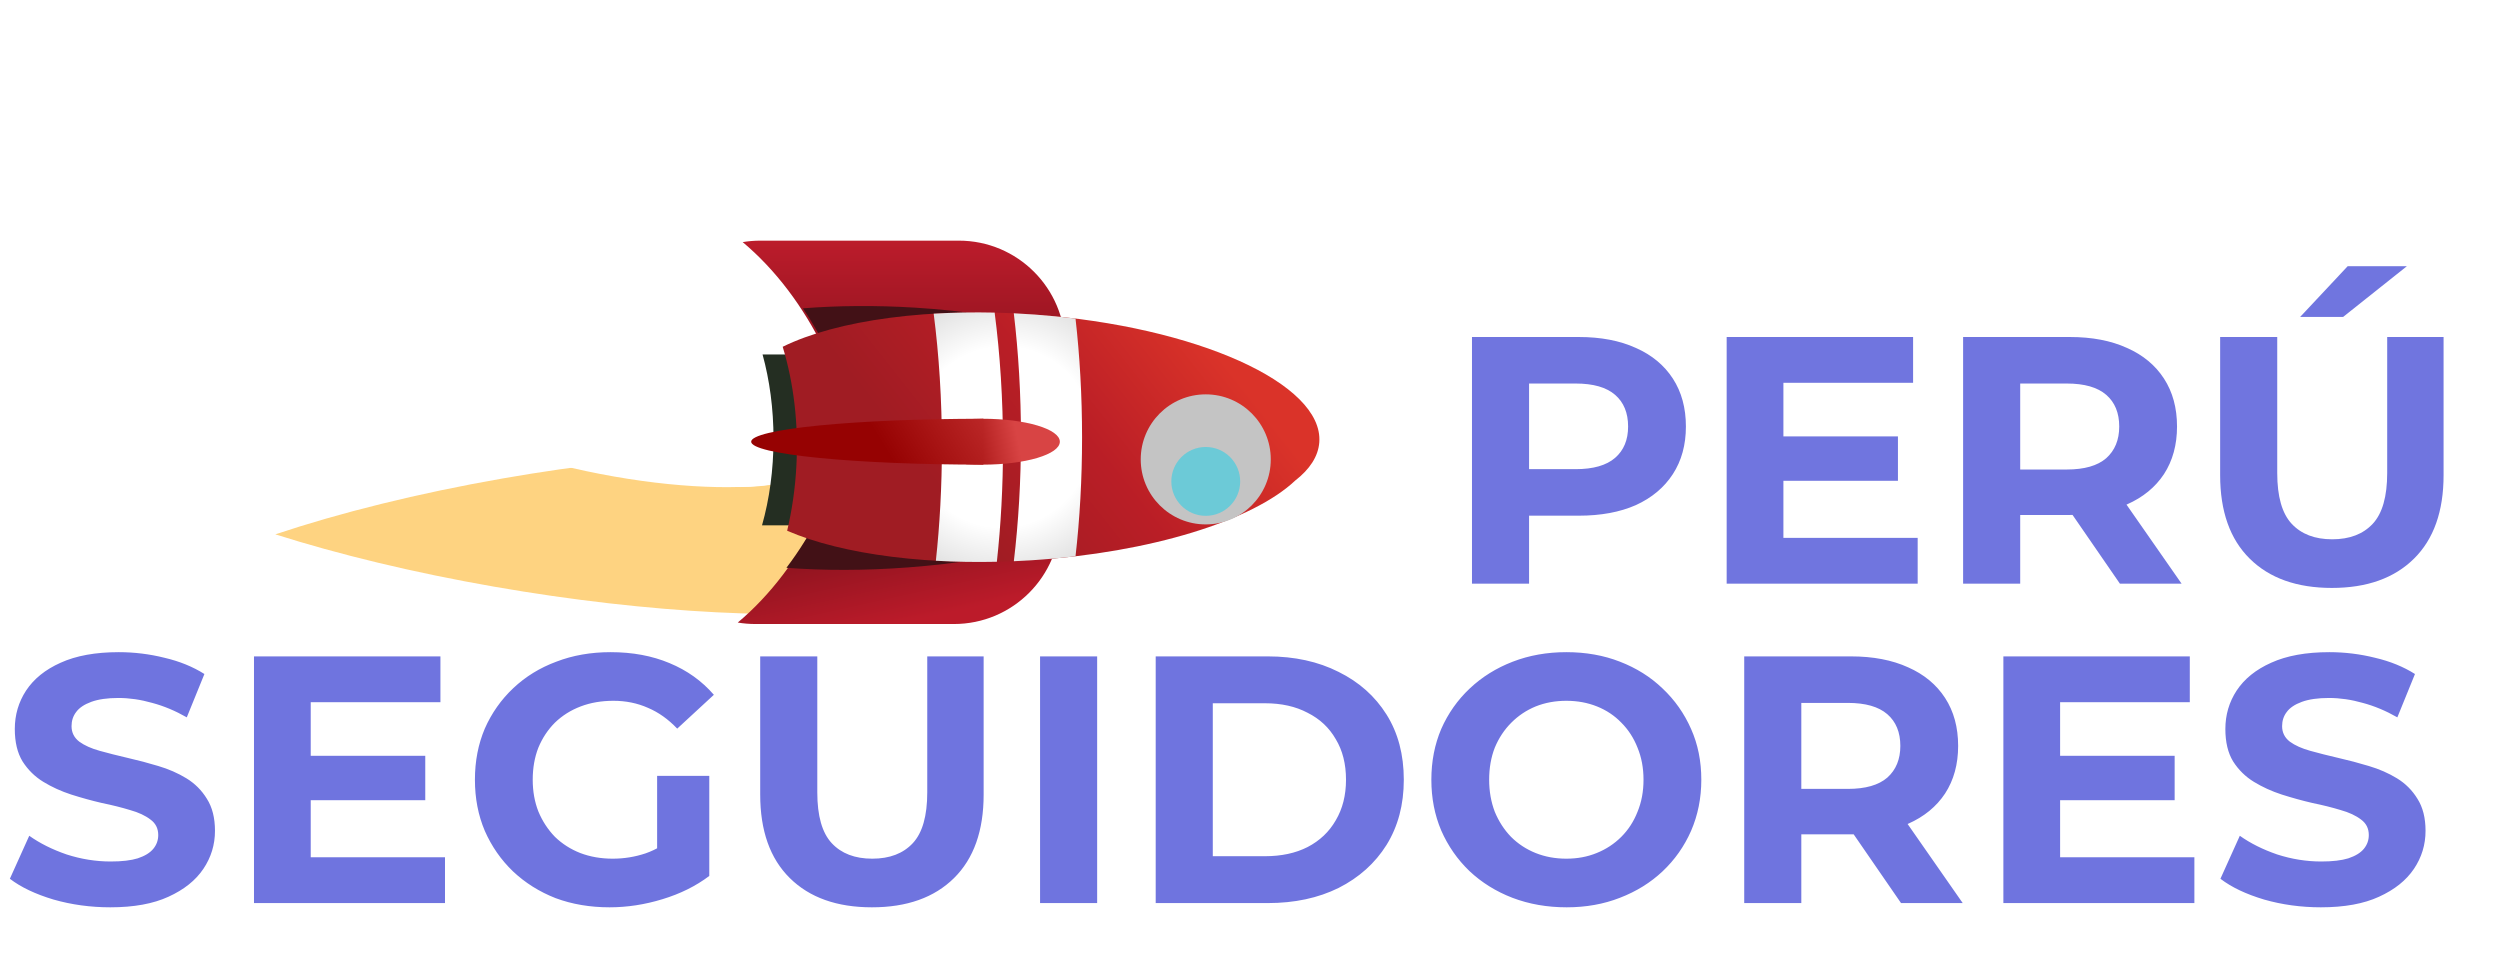 <svg width="454" height="178" viewBox="0 0 454 178" fill="none" xmlns="http://www.w3.org/2000/svg">
<path d="M20.032 164.768C16.448 164.768 13.013 164.299 9.728 163.36C6.443 162.379 3.797 161.12 1.792 159.584L5.312 151.776C7.232 153.141 9.493 154.272 12.096 155.168C14.741 156.021 17.408 156.448 20.096 156.448C22.144 156.448 23.787 156.256 25.024 155.872C26.304 155.445 27.243 154.869 27.84 154.144C28.437 153.419 28.736 152.587 28.736 151.648C28.736 150.453 28.267 149.515 27.328 148.832C26.389 148.107 25.152 147.531 23.616 147.104C22.08 146.635 20.373 146.208 18.496 145.824C16.661 145.397 14.805 144.885 12.928 144.288C11.093 143.691 9.408 142.923 7.872 141.984C6.336 141.045 5.077 139.808 4.096 138.272C3.157 136.736 2.688 134.773 2.688 132.384C2.688 129.824 3.371 127.499 4.736 125.408C6.144 123.275 8.235 121.589 11.008 120.352C13.824 119.072 17.344 118.432 21.568 118.432C24.384 118.432 27.157 118.773 29.888 119.456C32.619 120.096 35.029 121.077 37.12 122.4L33.92 130.272C31.829 129.077 29.739 128.203 27.648 127.648C25.557 127.051 23.509 126.752 21.504 126.752C19.499 126.752 17.856 126.987 16.576 127.456C15.296 127.925 14.379 128.544 13.824 129.312C13.269 130.037 12.992 130.891 12.992 131.872C12.992 133.024 13.461 133.963 14.4 134.688C15.339 135.371 16.576 135.925 18.112 136.352C19.648 136.779 21.333 137.205 23.168 137.632C25.045 138.059 26.901 138.549 28.736 139.104C30.613 139.659 32.32 140.405 33.856 141.344C35.392 142.283 36.629 143.52 37.568 145.056C38.549 146.592 39.04 148.533 39.04 150.88C39.04 153.397 38.336 155.701 36.928 157.792C35.52 159.883 33.408 161.568 30.592 162.848C27.819 164.128 24.299 164.768 20.032 164.768ZM55.66 137.248H77.228V145.312H55.66V137.248ZM56.428 155.68H80.812V164H46.124V119.2H79.981V127.52H56.428V155.68ZM110.694 164.768C107.153 164.768 103.889 164.213 100.902 163.104C97.958 161.952 95.377 160.331 93.158 158.24C90.982 156.149 89.275 153.696 88.038 150.88C86.843 148.064 86.246 144.971 86.246 141.6C86.246 138.229 86.843 135.136 88.038 132.32C89.275 129.504 91.003 127.051 93.222 124.96C95.441 122.869 98.043 121.269 101.03 120.16C104.017 119.008 107.302 118.432 110.886 118.432C114.854 118.432 118.417 119.093 121.574 120.416C124.774 121.739 127.462 123.659 129.638 126.176L122.982 132.32C121.361 130.613 119.59 129.355 117.67 128.544C115.75 127.691 113.659 127.264 111.398 127.264C109.222 127.264 107.238 127.605 105.446 128.288C103.654 128.971 102.097 129.952 100.774 131.232C99.494 132.512 98.491 134.027 97.766 135.776C97.083 137.525 96.742 139.467 96.742 141.6C96.742 143.691 97.083 145.611 97.766 147.36C98.491 149.109 99.494 150.645 100.774 151.968C102.097 153.248 103.633 154.229 105.382 154.912C107.174 155.595 109.137 155.936 111.27 155.936C113.318 155.936 115.302 155.616 117.222 154.976C119.185 154.293 121.083 153.163 122.918 151.584L128.806 159.072C126.374 160.907 123.537 162.315 120.294 163.296C117.094 164.277 113.894 164.768 110.694 164.768ZM119.334 157.728V140.896H128.806V159.072L119.334 157.728ZM158.341 164.768C151.984 164.768 147.013 162.997 143.429 159.456C139.845 155.915 138.053 150.859 138.053 144.288V119.2H148.421V143.904C148.421 148.171 149.296 151.243 151.045 153.12C152.794 154.997 155.248 155.936 158.405 155.936C161.562 155.936 164.016 154.997 165.765 153.12C167.514 151.243 168.389 148.171 168.389 143.904V119.2H178.629V144.288C178.629 150.859 176.837 155.915 173.253 159.456C169.669 162.997 164.698 164.768 158.341 164.768ZM188.875 164V119.2H199.243V164H188.875ZM209.875 164V119.2H230.227C235.091 119.2 239.379 120.139 243.091 122.016C246.803 123.851 249.704 126.432 251.795 129.76C253.885 133.088 254.931 137.035 254.931 141.6C254.931 146.123 253.885 150.069 251.795 153.44C249.704 156.768 246.803 159.371 243.091 161.248C239.379 163.083 235.091 164 230.227 164H209.875ZM220.243 155.488H229.715C232.701 155.488 235.283 154.933 237.458 153.824C239.677 152.672 241.384 151.051 242.579 148.96C243.816 146.869 244.435 144.416 244.435 141.6C244.435 138.741 243.816 136.288 242.579 134.24C241.384 132.149 239.677 130.549 237.458 129.44C235.283 128.288 232.701 127.712 229.715 127.712H220.243V155.488ZM284.51 164.768C280.968 164.768 277.683 164.192 274.654 163.04C271.667 161.888 269.064 160.267 266.845 158.176C264.67 156.085 262.963 153.632 261.726 150.816C260.531 148 259.934 144.928 259.934 141.6C259.934 138.272 260.531 135.2 261.726 132.384C262.963 129.568 264.691 127.115 266.91 125.024C269.128 122.933 271.731 121.312 274.718 120.16C277.704 119.008 280.947 118.432 284.446 118.432C287.987 118.432 291.229 119.008 294.174 120.16C297.16 121.312 299.742 122.933 301.918 125.024C304.136 127.115 305.864 129.568 307.102 132.384C308.339 135.157 308.958 138.229 308.958 141.6C308.958 144.928 308.339 148.021 307.102 150.88C305.864 153.696 304.136 156.149 301.918 158.24C299.742 160.288 297.16 161.888 294.174 163.04C291.229 164.192 288.008 164.768 284.51 164.768ZM284.446 155.936C286.451 155.936 288.286 155.595 289.95 154.912C291.656 154.229 293.15 153.248 294.43 151.968C295.71 150.688 296.691 149.173 297.374 147.424C298.099 145.675 298.462 143.733 298.462 141.6C298.462 139.467 298.099 137.525 297.374 135.776C296.691 134.027 295.71 132.512 294.43 131.232C293.192 129.952 291.72 128.971 290.014 128.288C288.307 127.605 286.451 127.264 284.446 127.264C282.44 127.264 280.584 127.605 278.878 128.288C277.214 128.971 275.742 129.952 274.462 131.232C273.182 132.512 272.179 134.027 271.454 135.776C270.771 137.525 270.43 139.467 270.43 141.6C270.43 143.691 270.771 145.632 271.454 147.424C272.179 149.173 273.16 150.688 274.398 151.968C275.678 153.248 277.171 154.229 278.878 154.912C280.584 155.595 282.44 155.936 284.446 155.936ZM316.75 164V119.2H336.142C340.152 119.2 343.608 119.861 346.51 121.184C349.411 122.464 351.651 124.32 353.23 126.752C354.808 129.184 355.598 132.085 355.598 135.456C355.598 138.784 354.808 141.664 353.23 144.096C351.651 146.485 349.411 148.32 346.51 149.6C343.608 150.88 340.152 151.52 336.142 151.52H322.51L327.118 146.976V164H316.75ZM345.229 164L334.03 147.744H345.102L356.43 164H345.229ZM327.118 148.128L322.51 143.264H335.566C338.766 143.264 341.155 142.581 342.734 141.216C344.312 139.808 345.102 137.888 345.102 135.456C345.102 132.981 344.312 131.061 342.734 129.696C341.155 128.331 338.766 127.648 335.566 127.648H322.51L327.118 122.72V148.128ZM373.348 137.248H394.916V145.312H373.348V137.248ZM374.116 155.68H398.5V164H363.812V119.2H397.668V127.52H374.116V155.68ZM421.47 164.768C417.886 164.768 414.451 164.299 411.166 163.36C407.88 162.379 405.235 161.12 403.23 159.584L406.75 151.776C408.67 153.141 410.931 154.272 413.534 155.168C416.179 156.021 418.846 156.448 421.534 156.448C423.582 156.448 425.224 156.256 426.462 155.872C427.742 155.445 428.68 154.869 429.278 154.144C429.875 153.419 430.174 152.587 430.174 151.648C430.174 150.453 429.704 149.515 428.766 148.832C427.827 148.107 426.59 147.531 425.054 147.104C423.518 146.635 421.811 146.208 419.934 145.824C418.099 145.397 416.243 144.885 414.366 144.288C412.531 143.691 410.846 142.923 409.31 141.984C407.774 141.045 406.515 139.808 405.534 138.272C404.595 136.736 404.126 134.773 404.126 132.384C404.126 129.824 404.808 127.499 406.174 125.408C407.582 123.275 409.672 121.589 412.446 120.352C415.262 119.072 418.782 118.432 423.006 118.432C425.822 118.432 428.595 118.773 431.326 119.456C434.056 120.096 436.467 121.077 438.558 122.4L435.358 130.272C433.267 129.077 431.176 128.203 429.086 127.648C426.995 127.051 424.947 126.752 422.942 126.752C420.936 126.752 419.294 126.987 418.014 127.456C416.734 127.925 415.816 128.544 415.262 129.312C414.707 130.037 414.43 130.891 414.43 131.872C414.43 133.024 414.899 133.963 415.838 134.688C416.776 135.371 418.014 135.925 419.55 136.352C421.086 136.779 422.771 137.205 424.606 137.632C426.483 138.059 428.339 138.549 430.174 139.104C432.051 139.659 433.758 140.405 435.294 141.344C436.83 142.283 438.067 143.52 439.006 145.056C439.987 146.592 440.478 148.533 440.478 150.88C440.478 153.397 439.774 155.701 438.366 157.792C436.958 159.883 434.846 161.568 432.03 162.848C429.256 164.128 425.736 164.768 421.47 164.768Z" fill="#6F74DF"/>
<path d="M267.312 106V61.2H286.704C290.715 61.2 294.171 61.861 297.072 63.184C299.973 64.464 302.213 66.32 303.792 68.752C305.371 71.184 306.16 74.085 306.16 77.456C306.16 80.784 305.371 83.664 303.792 86.096C302.213 88.528 299.973 90.405 297.072 91.728C294.171 93.008 290.715 93.648 286.704 93.648H273.072L277.68 88.976V106H267.312ZM277.68 90.128L273.072 85.2H286.128C289.328 85.2 291.717 84.517 293.296 83.152C294.875 81.787 295.664 79.888 295.664 77.456C295.664 74.981 294.875 73.061 293.296 71.696C291.717 70.331 289.328 69.648 286.128 69.648H273.072L277.68 64.72V90.128ZM323.098 79.248H344.666V87.312H323.098V79.248ZM323.866 97.68H348.25V106H313.562V61.2H347.418V69.52H323.866V97.68ZM356.5 106V61.2H375.892C379.902 61.2 383.358 61.861 386.26 63.184C389.161 64.464 391.401 66.32 392.98 68.752C394.558 71.184 395.348 74.085 395.348 77.456C395.348 80.784 394.558 83.664 392.98 86.096C391.401 88.485 389.161 90.32 386.26 91.6C383.358 92.88 379.902 93.52 375.892 93.52H362.26L366.868 88.976V106H356.5ZM384.979 106L373.78 89.744H384.852L396.18 106H384.979ZM366.868 90.128L362.26 85.264H375.316C378.516 85.264 380.905 84.581 382.484 83.216C384.062 81.808 384.852 79.888 384.852 77.456C384.852 74.981 384.062 73.061 382.484 71.696C380.905 70.331 378.516 69.648 375.316 69.648H362.26L366.868 64.72V90.128ZM423.466 106.768C417.109 106.768 412.138 104.997 408.554 101.456C404.97 97.915 403.178 92.859 403.178 86.288V61.2H413.546V85.904C413.546 90.171 414.421 93.243 416.17 95.12C417.919 96.997 420.373 97.936 423.53 97.936C426.687 97.936 429.141 96.997 430.89 95.12C432.639 93.243 433.514 90.171 433.514 85.904V61.2H443.754V86.288C443.754 92.859 441.962 97.915 438.378 101.456C434.794 104.997 429.823 106.768 423.466 106.768ZM417.706 57.552L426.346 48.336H437.098L425.514 57.552H417.706Z" fill="#7075DF"/>
<g filter="url(#filter0_d_4_5)">
<path fill-rule="evenodd" clip-rule="evenodd" d="M34 80.037C45.447 83.67 58.962 86.96 73.716 89.538C102.201 94.514 128.724 95.684 146.076 93.407C156.389 88.91 163.361 84.201 165.707 79.861C163.279 75.471 156.054 70.69 145.378 66.118C128.321 63.958 102.752 65.09 75.356 69.876C59.827 72.589 45.707 76.127 34 80.037Z" fill="#FED381"/>
</g>
<path fill-rule="evenodd" clip-rule="evenodd" d="M87.209 79.963C92.738 82.096 99.267 84.028 106.394 85.542C120.153 88.464 132.965 89.15 141.347 87.813C146.329 85.173 149.697 82.408 150.83 79.859C149.657 77.282 146.167 74.474 141.01 71.79C132.771 70.521 120.42 71.186 107.186 73.996C99.685 75.589 92.864 77.667 87.209 79.963Z" fill="white"/>
<ellipse cx="134.443" cy="79.809" rx="8.637" ry="18.064" transform="rotate(90 134.443 79.809)" fill="white"/>
<path fill-rule="evenodd" clip-rule="evenodd" d="M148.105 95.401C149.441 90.676 150.192 85.348 150.192 79.711C150.192 74.214 149.478 69.01 148.204 64.373L138.481 64.373C139.756 69.01 140.47 74.214 140.47 79.711C140.47 85.348 139.719 90.676 138.383 95.401L148.105 95.401Z" fill="#242E22"/>
<path fill-rule="evenodd" clip-rule="evenodd" d="M149.723 63.54L193.425 63.54C193.43 63.364 193.432 63.188 193.432 63.011C193.432 52.347 184.787 43.701 174.123 43.701L138.082 43.701C136.988 43.701 135.915 43.792 134.87 43.967C140.793 48.932 145.868 55.626 149.723 63.54Z" fill="url(#paint0_linear_4_5)"/>
<path fill-rule="evenodd" clip-rule="evenodd" d="M148.83 93.483H192.532C192.536 93.659 192.539 93.835 192.539 94.012C192.539 104.676 183.894 113.322 173.229 113.322H137.189C136.094 113.322 135.021 113.23 133.977 113.056C139.9 108.091 144.974 101.397 148.83 93.483Z" fill="url(#paint1_linear_4_5)"/>
<path fill-rule="evenodd" clip-rule="evenodd" d="M191.748 59.741C184.158 57.807 175.466 56.442 166.177 55.869C159.038 55.428 152.169 55.493 145.814 55.992C147.517 58.501 149.066 61.212 150.443 64.096L192.003 63.613C192.01 63.445 192.014 63.277 192.016 63.109C192.029 61.957 191.937 60.831 191.748 59.741ZM164.84 103.047C157.056 103.629 149.609 103.624 142.811 103.115C145.218 99.956 147.383 96.447 149.262 92.651L190.822 92.167C190.825 92.335 190.825 92.503 190.823 92.672C190.797 94.942 190.362 97.122 189.588 99.139C182.168 101.011 173.769 102.379 164.84 103.047Z" fill="#421116"/>
<path fill-rule="evenodd" clip-rule="evenodd" d="M142.137 62.974C144.108 69.465 145.033 76.822 144.627 84.566C144.411 88.674 143.834 92.635 142.946 96.382C152.859 100.691 169.084 102.9 187.208 101.754C209.092 100.37 227.558 94.486 235.212 87.269C237.852 85.219 239.395 82.88 239.584 80.326C240.371 69.661 217.256 59.273 187.955 57.124C168.885 55.726 151.894 58.162 142.137 62.974Z" fill="url(#paint2_linear_4_5)"/>
<path fill-rule="evenodd" clip-rule="evenodd" d="M184.114 101.918C185.139 101.874 186.171 101.819 187.208 101.754C189.97 101.579 192.677 101.333 195.316 101.021C196.086 94.24 196.503 86.984 196.503 79.442C196.503 71.895 196.086 64.635 195.314 57.85C192.914 57.552 190.457 57.308 187.955 57.125C186.662 57.03 185.378 56.953 184.106 56.892C184.948 63.95 185.407 71.539 185.407 79.442C185.407 87.318 184.952 94.882 184.114 101.918ZM169.557 56.963C173.098 56.75 176.804 56.682 180.629 56.77C181.61 64.315 182.147 72.505 182.147 81.063C182.147 88.374 181.755 95.417 181.029 102.018C177.209 102.103 173.501 102.037 169.952 101.832C170.665 95.285 171.05 88.306 171.05 81.063C171.05 72.577 170.522 64.454 169.557 56.963Z" fill="url(#paint3_radial_4_5)"/>
<ellipse cx="178.487" cy="80.213" rx="4.168" ry="13.98" transform="rotate(90 178.487 80.213)" fill="url(#paint4_linear_4_5)"/>
<path d="M178.554 84.381C173.02 84.381 167.54 84.273 162.427 84.064C157.314 83.854 152.668 83.547 148.754 83.16C144.841 82.773 141.737 82.314 139.619 81.808C137.501 81.302 136.411 80.76 136.411 80.213C136.411 79.666 137.501 79.124 139.619 78.618C141.737 78.112 144.841 77.653 148.754 77.266C152.668 76.879 157.314 76.572 162.427 76.362C167.54 76.153 173.02 76.045 178.554 76.045L178.554 80.213L178.554 84.381Z" fill="url(#paint5_linear_4_5)"/>
<g filter="url(#filter1_d_4_5)">
<circle cx="218.965" cy="79.424" r="11.809" transform="rotate(90 218.965 79.424)" fill="#C4C4C4"/>
<g filter="url(#filter2_i_4_5)">
<circle cx="218.965" cy="79.424" r="6.252" transform="rotate(90 218.965 79.424)" fill="#6CCAD7"/>
</g>
</g>
<defs>
<filter id="filter0_d_4_5" x="34" y="65.067" width="147.707" height="46.455" filterUnits="userSpaceOnUse" color-interpolation-filters="sRGB">
<feFlood flood-opacity="0" result="BackgroundImageFix"/>
<feColorMatrix in="SourceAlpha" type="matrix" values="0 0 0 0 0 0 0 0 0 0 0 0 0 0 0 0 0 0 127 0" result="hardAlpha"/>
<feOffset dx="16" dy="17"/>
<feComposite in2="hardAlpha" operator="out"/>
<feColorMatrix type="matrix" values="0 0 0 0 0 0 0 0 0 0 0 0 0 0 0 0 0 0 0.39 0"/>
<feBlend mode="normal" in2="BackgroundImageFix" result="effect1_dropShadow_4_5"/>
<feBlend mode="normal" in="SourceGraphic" in2="effect1_dropShadow_4_5" result="shape"/>
</filter>
<filter id="filter1_d_4_5" x="203.155" y="67.615" width="31.619" height="31.619" filterUnits="userSpaceOnUse" color-interpolation-filters="sRGB">
<feFlood flood-opacity="0" result="BackgroundImageFix"/>
<feColorMatrix in="SourceAlpha" type="matrix" values="0 0 0 0 0 0 0 0 0 0 0 0 0 0 0 0 0 0 127 0" result="hardAlpha"/>
<feOffset dy="4"/>
<feGaussianBlur stdDeviation="2"/>
<feComposite in2="hardAlpha" operator="out"/>
<feColorMatrix type="matrix" values="0 0 0 0 0 0 0 0 0 0 0 0 0 0 0 0 0 0 0.25 0"/>
<feBlend mode="normal" in2="BackgroundImageFix" result="effect1_dropShadow_4_5"/>
<feBlend mode="normal" in="SourceGraphic" in2="effect1_dropShadow_4_5" result="shape"/>
</filter>
<filter id="filter2_i_4_5" x="212.713" y="73.172" width="12.504" height="16.504" filterUnits="userSpaceOnUse" color-interpolation-filters="sRGB">
<feFlood flood-opacity="0" result="BackgroundImageFix"/>
<feBlend mode="normal" in="SourceGraphic" in2="BackgroundImageFix" result="shape"/>
<feColorMatrix in="SourceAlpha" type="matrix" values="0 0 0 0 0 0 0 0 0 0 0 0 0 0 0 0 0 0 127 0" result="hardAlpha"/>
<feOffset dy="4"/>
<feGaussianBlur stdDeviation="2"/>
<feComposite in2="hardAlpha" operator="arithmetic" k2="-1" k3="1"/>
<feColorMatrix type="matrix" values="0 0 0 0 0 0 0 0 0 0 0 0 0 0 0 0 0 0 0.25 0"/>
<feBlend mode="normal" in2="shape" result="effect1_innerShadow_4_5"/>
</filter>
<linearGradient id="paint0_linear_4_5" x1="164.151" y1="43.701" x2="164.151" y2="63.54" gradientUnits="userSpaceOnUse">
<stop stop-color="#BC1C2B"/>
<stop offset="1" stop-color="#931420"/>
</linearGradient>
<linearGradient id="paint1_linear_4_5" x1="163.258" y1="113.322" x2="160.265" y2="99.819" gradientUnits="userSpaceOnUse">
<stop stop-color="#BC1B2A"/>
<stop offset="1" stop-color="#931420"/>
</linearGradient>
<linearGradient id="paint2_linear_4_5" x1="221.628" y1="64.854" x2="178.558" y2="98.777" gradientUnits="userSpaceOnUse">
<stop stop-color="#DA3329"/>
<stop offset="0.512" stop-color="#BA1E26"/>
<stop offset="1" stop-color="#A01C23"/>
</linearGradient>
<radialGradient id="paint3_radial_4_5" cx="0" cy="0" r="1" gradientUnits="userSpaceOnUse" gradientTransform="translate(182.102 79.362) rotate(120.829) scale(25.441 24.922)">
<stop stop-color="white"/>
<stop offset="0.408" stop-color="white"/>
<stop offset="0.648" stop-color="white"/>
<stop offset="1" stop-color="#E3E3E3"/>
</radialGradient>
<linearGradient id="paint4_linear_4_5" x1="166.815" y1="76.141" x2="169.268" y2="88.248" gradientUnits="userSpaceOnUse">
<stop stop-color="#D84444"/>
<stop offset="1" stop-color="#960202"/>
</linearGradient>
<linearGradient id="paint5_linear_4_5" x1="190.831" y1="68.541" x2="163.16" y2="85.445" gradientUnits="userSpaceOnUse">
<stop stop-color="#D84444"/>
<stop offset="1" stop-color="#960202"/>
</linearGradient>
</defs>
</svg>
